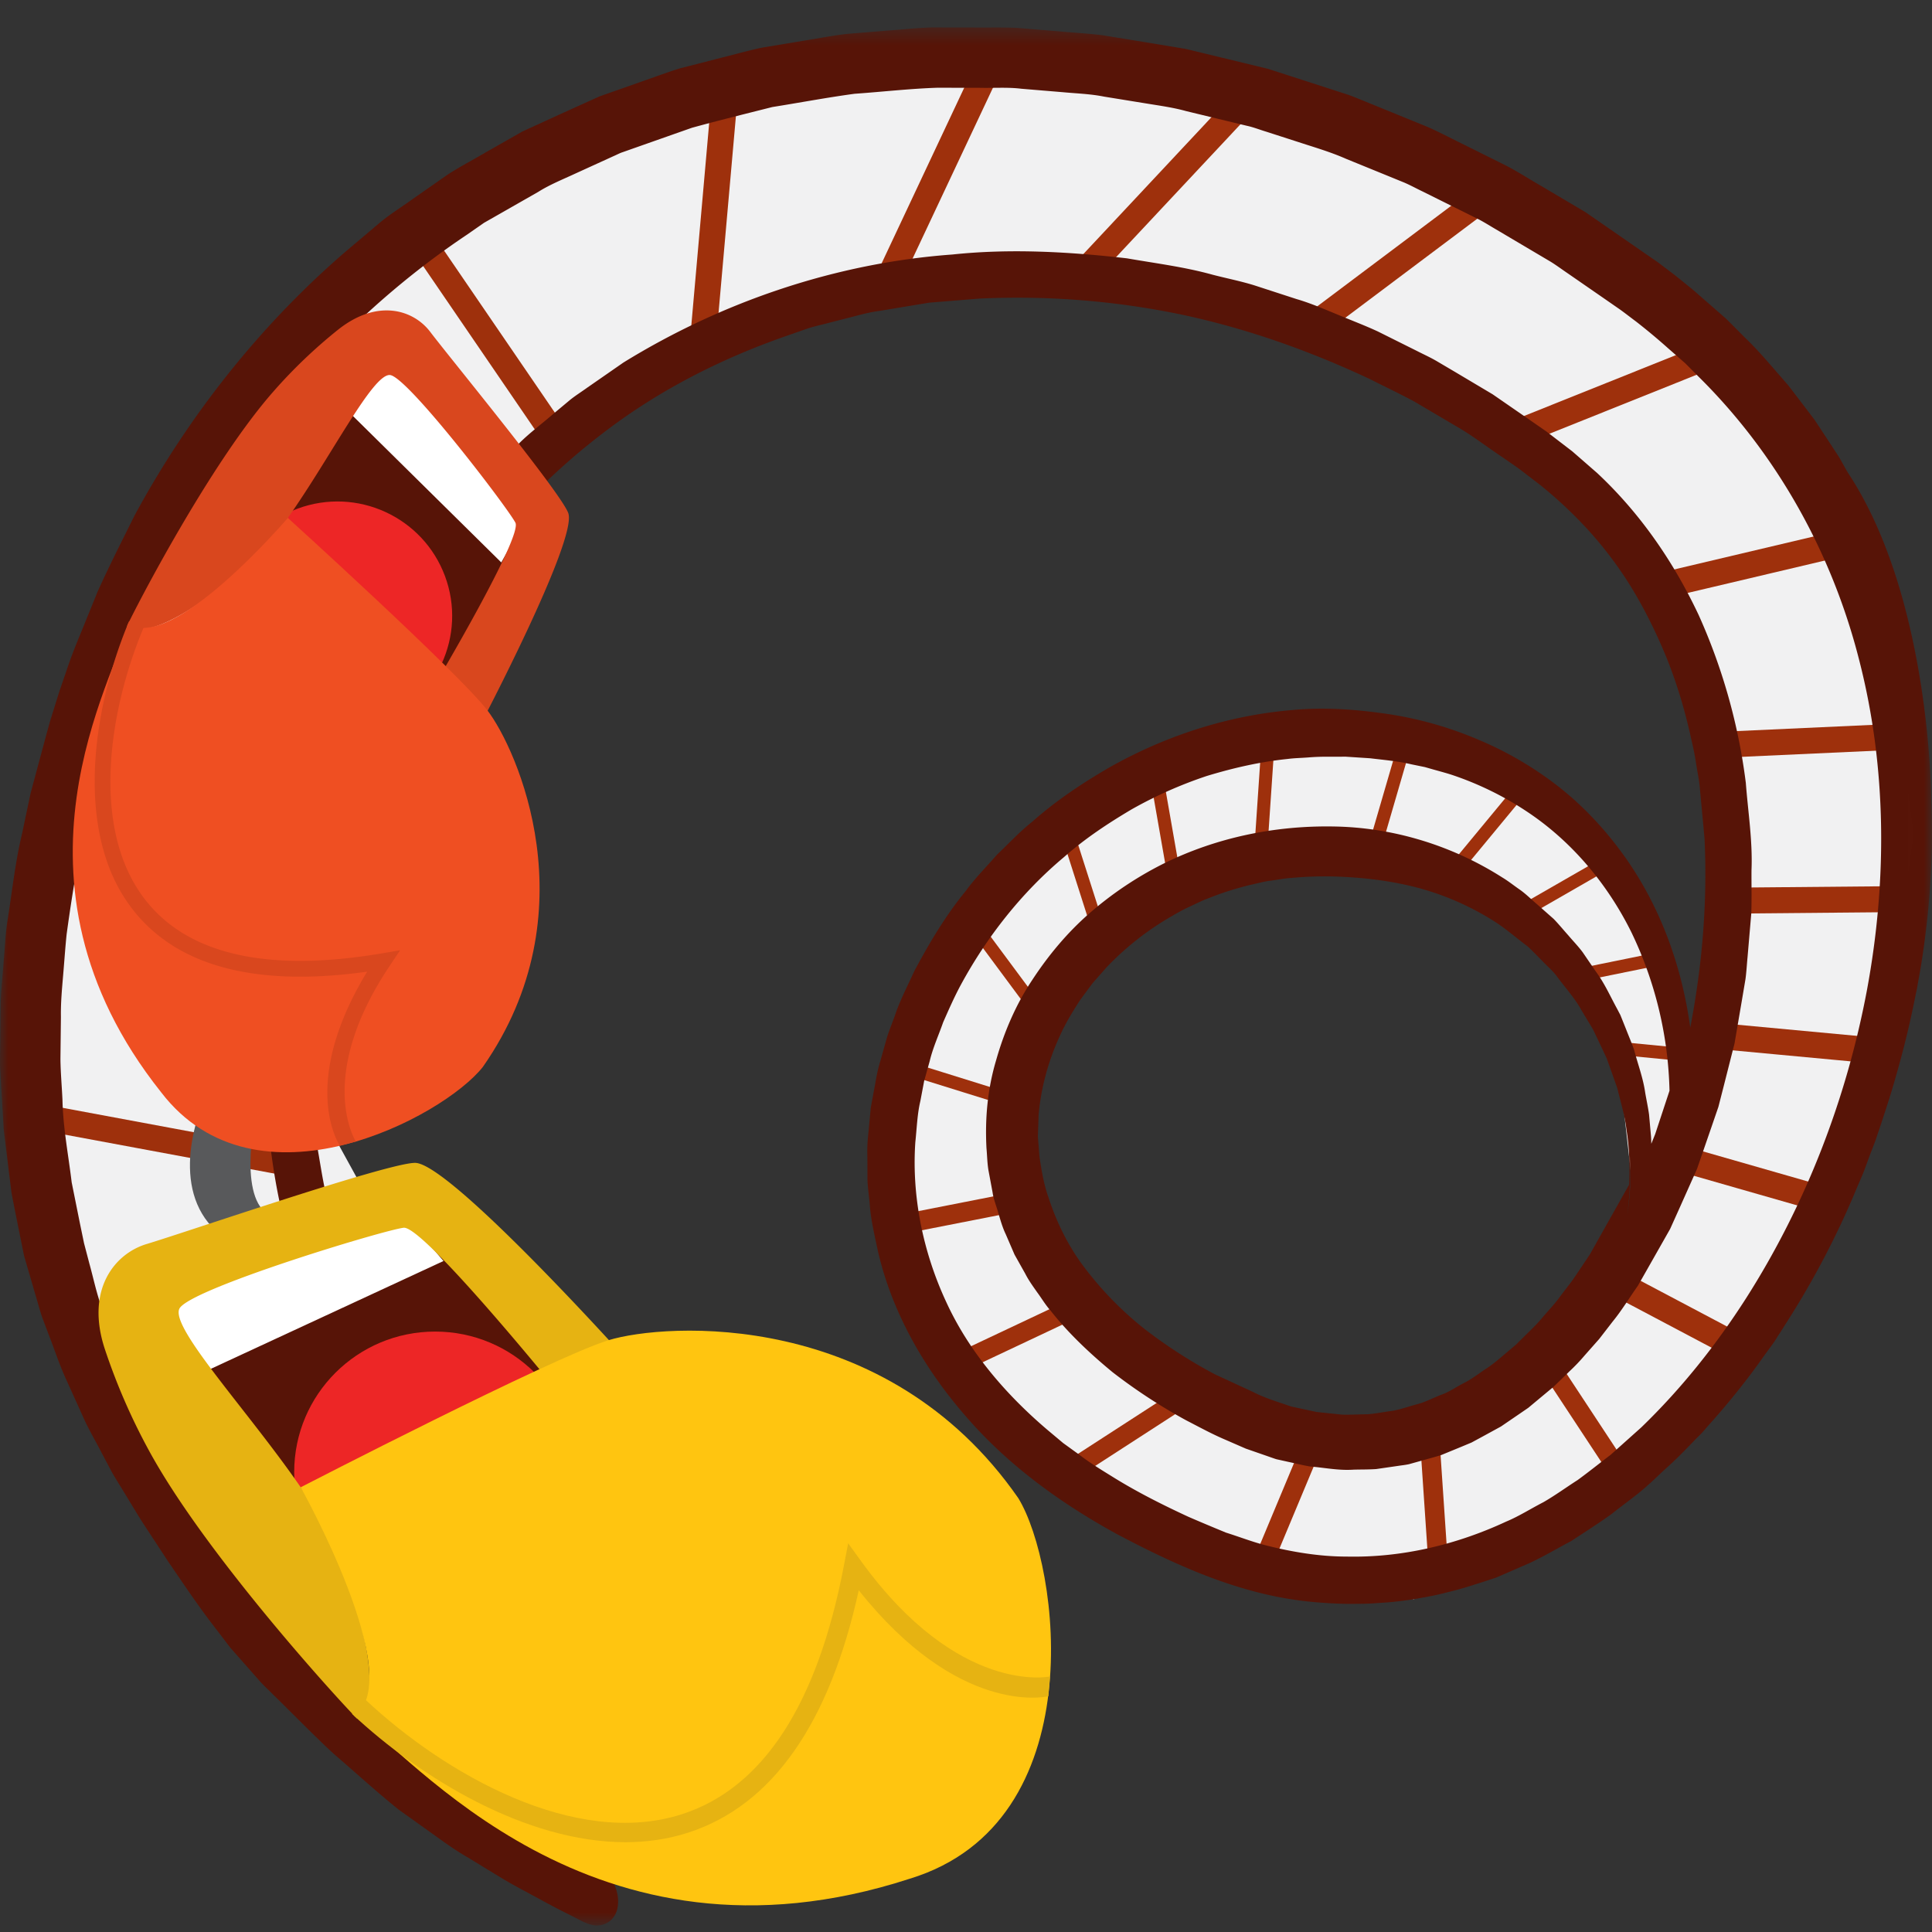 <svg width="120" height="120" viewBox="0 0 120 120" xmlns="http://www.w3.org/2000/svg" xmlns:xlink="http://www.w3.org/1999/xlink"><rect x="0" y="0" width="120" height="120" fill="#333333" stroke="none"/><defs><path id="a" d="M0 .403h119.993v117.893H0z"/></defs><g fill="none" fill-rule="evenodd"><path fill="#F1F1F2" d="M39.952 105.54L18.408 66.318l13.874-37.961 14.941-8.244 14.273-2.15h10.502l16.888 4.624 7.889 6.658 6.175 6.369 2.71 9.482.683 18.404-3.594 12.504-9.745 10.73-12.038 2.722-8.698-4.602-5.924-5.105-2.963-5.372-.823-6.53 2.17-7.17 7.54-4.567 8.08-2.688 9.971 1.264 6.456 4.378 3.696 6.445 1.15 10.21 2.992-9.806-2.184-8.46-5.924-6.985-7.9-3.25-6.103-1.853-8.08 1.342-6.733 2.955-6.462 5.372-2.694 5.642-2.962 7.253.085 7.567 3.19 8.811 6.689 7.263 10.772 5.641L87.82 99.33l8.955-3.999 6.732-5.641 4.604-5.03 5.65-10.855 3.749-12.59 1.347-9.403-1.347-10.208-4.04-10.208-6.193-9.67-11.849-8.06-14.274-6.447L62.26 4.203 45.873 5.34l-14.269 4.832L17.87 21.725 6.02 40.798l-4.31 19.88 1.346 17.461 5.655 14.774z"/><path d="M25.476 37.187c-.345-.561-6.25-8.318-10.134-13.395l1.283-.978C26.807 36.117 26.897 36.385 26.95 36.547l-.766.255-.708.385zM44.46 21.359l-1.61-.142L44.264 5.2l1.61.143zm11.64-4.061l-1.462-.684 6.16-13.096 1.463.685zm11.878.108l-1.181-1.1 9.997-10.68 1.182 1.102zm14.134 3.418l-.972-1.288 10.604-7.96.971 1.29zm12.54 6.752l-.603-1.495 12.321-4.936.602 1.495zm8.671 9.607l-.372-1.569 11.512-2.72.373 1.57zm3.386 9.893l-.074-1.61 11.006-.504.075 1.61zm.575 9.672l-.015-1.612 11.21-.101.015 1.612zm9.714 9.366l-10.807-1.008.151-1.605 10.807 1.008zm-3.683 9.239l-8.786-2.518.447-1.549 8.786 2.519zm-5.205 9.307l-8.38-4.433.755-1.423 8.382 4.432zm-7.904 7.276l-4.645-7.051 1.013-.665 4.646 7.053zm-11.408 6.357l-.606-8.965 1.208-.082.607 8.966zm-9.743-1.117l-1.119-.465 3.03-7.254 1.118.465zM67.01 91.708l-.66-1.014 7.473-4.836.66 1.015zM59.365 85.4l-.518-1.092 7.473-3.527.517 1.094zm-3.475-8.717l-.234-1.186 6.665-1.31.234 1.187zm6.428-8.066l-6.463-2.014.24-.77 6.464 2.015zm1.512-5.987l-3.736-5.038.649-.479 3.737 5.037zm4.08-4.55l-2.22-6.951.769-.245 2.222 6.95zm4.633-3.48l-1.111-6.345.796-.139 1.111 6.347zm6.154-1.552l-.807-.054.505-7.455.807.054zm7.256-.922l-.777-.225 1.819-6.245.775.225zm4.367 2.561l-.624-.513 4.747-5.741.624.512zm4.03 2.511l-.403-.698 5.959-3.425.403.698zm4.222 3.672l-.162-.789 4.948-1.008.163.789zm6.04 5.044l-4.14-.403.078-.803 4.14.403zM33.544 27.149l-8.078-11.82 1.334-.91 8.08 11.821zM17.721 73.02l-15.89-2.954.297-1.585 15.89 2.956z" fill="#9E300C"/><g transform="translate(0 1.3)"><mask id="b" fill="#fff"><use xlink:href="#a"/></mask><path d="M101.25 70.575a17.006 17.006 0 0 1-.175 3.55c.152-1.177.22-2.365.174-3.55zm-2.508 6.051l-.892 1.332c-.311.46-.645.858-.966 1.292-.31.435-.69.824-1.038 1.235-.343.42-.73.792-1.114 1.167l-.574.568-.615.519c-.424.364-.848.729-1.281 1.001-.437.29-.843.618-1.326.856-.474.24-.914.559-1.417.735-.485.186-.992.455-1.457.576-.53.138-1.08.343-1.591.425-.512.064-1.012.172-1.534.21-.528.004-1.06.038-1.588.023l-1.57-.164-1.582-.34c-.814-.286-1.591-.502-2.383-.911l-2.36-1.092a30.527 30.527 0 0 1-4.372-2.82 21.12 21.12 0 0 1-3.614-3.666c-1.056-1.348-1.834-2.91-2.358-4.538-.28-.786-.42-1.644-.545-2.483l-.1-1.253.044-1.32c.139-1.681.599-3.37 1.313-4.92.365-.82.81-1.536 1.272-2.254l.771-1.04.857-.972a17.852 17.852 0 0 1 4.076-3.197 11.34 11.34 0 0 1 1.151-.608c.4-.189.797-.39 1.2-.528.796-.324 1.636-.58 2.48-.79.423-.087.853-.217 1.272-.266.435-.057.877-.146 1.308-.173a22.45 22.45 0 0 1 2.61-.09c1.76.05 3.49.245 5.2.689a17.136 17.136 0 0 1 4.783 2.09c.723.458 1.403 1.057 2.107 1.581.315.3.616.617.925.925.297.319.643.594.893.957.525.702 1.12 1.355 1.538 2.13l.68 1.124.567 1.195.28.599.222.618.44 1.241c.202.854.47 1.697.568 2.574.19 1.128.207 2.275.164 3.42l-.812 1.441-1.632 2.902zm21.234-24.97zm-.42 5.376a54.563 54.563 0 0 0 .298-2.845c.023-.308.042-.615.058-.924a49.77 49.77 0 0 0 .079-1.975c.003-.196 0-.39.001-.586a46.668 46.668 0 0 0-.04-2.331s-.018-12.433-5.123-20.232c-.247-.378-.417-.761-.679-1.166l-.714-1.09-.72-1.092-.813-1.07-.817-1.07-.874-1.004c-.58-.671-1.164-1.338-1.804-1.95l-.938-.942-.27-.267-.245-.215-.492-.43-.983-.858-.246-.215-.268-.222-.507-.411c-.177-.14-.324-.266-.523-.417l-.521-.394c-.187-.14-.317-.246-.552-.412l-.537-.37-2.148-1.488-1.073-.743-.538-.372a3.412 3.412 0 0 0-.182-.117l-.14-.083-.281-.166-2.248-1.331c-.758-.433-1.48-.91-2.268-1.307L91.07 7.753c-.794-.386-1.577-.804-2.383-1.162l-2.446-.999c-.816-.328-1.627-.672-2.448-.988L81.28 3.79l-2.513-.812-2.569-.623-2.54-.614-2.62-.436L68.415.88c-.877-.101-1.756-.152-2.634-.232L63.146.431c-.88-.042-1.764-.015-2.645-.024L57.856.403c-.938.03-1.756.129-2.64.19L52.61.806c-.872.097-1.75.276-2.624.411l-2.626.437c-.866.178-1.713.426-2.569.635l-2.564.658c-.842.262-1.668.577-2.502.864l-2.497.88-2.41 1.09-2.378 1.09-2.315 1.318c-.765.45-1.556.864-2.3 1.342l-2.17 1.516c-.712.52-1.473.976-2.143 1.552l-2.022 1.709c-5.324 4.577-9.793 10.233-13.134 16.415-.798 1.608-1.568 3.114-2.292 4.723l-.998 2.457c-.335.808-.675 1.65-.941 2.47l-.432 1.255-.39 1.245-.193.622-.184.66-.34 1.261-.685 2.551-.539 2.551c-.403 1.68-.599 3.455-.868 5.196-.156.872-.176 1.75-.262 2.627-.061.875-.161 1.75-.19 2.628l-.031 2.64c-.002.45-.017.857-.009 1.343l.076 1.3.153 2.604.323 2.634.163 1.316.254 1.299.523 2.592.742 2.547c.13.43.234.835.386 1.285l.46 1.22c.316.814.585 1.632.941 2.441l1.095 2.421c.351.818.81 1.567 1.208 2.353l.62 1.166c.215.383.454.754.68 1.13.463.748.905 1.512 1.386 2.245l1.431 2.182c.99 1.445 1.962 2.907 3.054 4.295l.8 1.051.881 1 .881 1c.313.36.619.627.93.946 1.248 1.216 2.451 2.464 3.737 3.654 1.348 1.156 2.626 2.334 4.036 3.467l2.125 1.517c.705.51 1.41 1.018 2.185 1.463l2.27 1.383c.762.447 1.541.845 2.312 1.27.77.427 1.548.808 2.324 1.207l.145.074c-.004.001.166.082.204.095l.152.063c.041.018.097.044.216.068a1.3 1.3 0 0 0 1.253-.28c.352-.34.421-.726.439-1.033.024-.322-.037-.603-.115-.882-.178-.538-.515-1.047-1.046-1.384-.124-.092-.278-.143-.422-.205l-.272-.118c-.198-.087-.408-.17-.574-.267-.693-.359-1.46-.81-2.18-1.26-1.467-.9-2.876-1.9-4.276-2.908-1.378-1.036-2.738-2.1-4.034-3.23a86.333 86.333 0 0 1-3.835-3.494c-2.482-2.398-4.803-4.959-6.886-7.699l-1.509-2.093c-.481-.71-.927-1.446-1.395-2.168-.473-.713-.885-1.472-1.333-2.223a40.89 40.89 0 0 1-1.264-2.261c-.847-1.496-1.525-3.068-2.18-4.644l-.832-2.423c-.267-.774-.454-1.663-.684-2.489l-.331-1.262-.261-1.26-.506-2.519c-.204-1.703-.536-3.397-.572-5.115-.038-.851-.118-1.723-.126-2.557l.03-2.608c-.015-.876.065-1.725.137-2.577.074-.852.129-1.705.218-2.558.468-3.413 1.055-6.803 2.019-10.135.233-.824.436-1.714.694-2.484l.39-1.244c.115-.378.277-.812.414-1.216.143-.395.287-.853.428-1.199l.49-1.209.981-2.416c.344-.794.746-1.545 1.116-2.32.387-.757.731-1.57 1.154-2.278l1.318-2.253.66-1.126c.23-.363.487-.705.728-1.058 3.816-5.673 8.765-10.692 14.482-14.514l1.053-.733 1.122-.64 2.243-1.28c.731-.46 1.536-.779 2.316-1.143l2.35-1.072c.189-.08.409-.199.57-.248l.617-.218 1.232-.434 2.465-.868c1.66-.456 3.32-.864 4.986-1.286 1.703-.271 3.4-.593 5.11-.824 1.712-.12 3.455-.321 5.143-.375l2.614.004c.867.022 1.753-.048 2.602.058l2.57.214c.856.081 1.715.105 2.566.275l2.557.415c.853.141 1.711.253 2.545.485l2.52.61 1.258.304c.382.078.82.253 1.227.374l2.487.803c.832.264 1.663.528 2.447.876l2.39.975 1.195.488c.396.167.776.379 1.166.564l2.32 1.153 1.162.577c.383.2.746.434 1.121.65l2.23 1.32 1.115.66c.339.209.712.484 1.065.724l2.148 1.485 1.073.744c.315.224.686.515 1.026.768.664.516 1.34 1.08 1.985 1.656l.982.86c.075.066.04.027.084.074l.116.116.23.231.46.463c4.899 4.83 8.338 11.032 10.013 17.69 1.705 6.662 1.72 13.703.46 20.462-1.275 6.767-3.806 13.316-7.51 19.121-1.86 2.902-4.006 5.598-6.498 8.006l-1.908 1.707c-.683.52-1.352 1.058-2.044 1.563-.714.457-1.433.981-2.142 1.385-.77.395-1.525.879-2.304 1.2-3.074 1.43-6.469 2.246-9.893 2.172-1.684.002-3.39-.282-5.03-.698-.8-.2-1.646-.53-2.467-.787-.788-.324-1.584-.656-2.352-.99-1.585-.733-3.132-1.513-4.573-2.4-.738-.46-1.493-.91-2.161-1.426l-1.036-.749-.984-.825c-2.6-2.214-4.88-4.87-6.294-7.968-1.427-3.077-2.134-6.53-1.906-9.89.092-.86.12-1.751.313-2.562l.235-1.242.344-1.232c.197-.832.556-1.612.837-2.417.331-.752.7-1.591 1.1-2.33 1.614-2.977 3.78-5.733 6.404-7.929 1.29-1.14 2.705-2.079 4.202-2.966a26.554 26.554 0 0 1 4.67-2.074c1.655-.502 3.309-.881 5.015-1.056.425-.057.854-.061 1.282-.095.424-.034.854-.05 1.292-.043l.654-.002.326-.002c.104.002.044-.003.11.004l.162.01 1.305.085c.83.102 1.743.178 2.548.373l.62.127.156.032c.055.01.073.015.14.034l.315.09c.417.12.843.23 1.252.36 1.594.527 3.16 1.28 4.569 2.205 2.863 1.86 5.13 4.558 6.635 7.606a23.903 23.903 0 0 1 2.358 9.822l-.888 2.692-.242.602c-.005-.157-.008-.313-.02-.47l-.12-1.342c-.062-.45-.162-.908-.24-1.362-.13-.922-.46-1.776-.691-2.664-.15-.43-.333-.852-.498-1.278l-.255-.637-.064-.16-.042-.1-.04-.074-.156-.298c-.433-.79-.786-1.604-1.35-2.356l-.782-1.147c-.274-.372-.596-.699-.892-1.05-.306-.341-.596-.698-.915-1.027l-1.032-.911c-.354-.297-.668-.62-1.056-.897-.374-.256-.713-.534-1.115-.775-3.114-1.983-6.754-3.094-10.415-3.158-3.675-.072-7.351.685-10.64 2.32a21.963 21.963 0 0 0-4.554 3.053c-1.384 1.203-2.57 2.625-3.572 4.156-1.019 1.528-1.75 3.238-2.245 4.986-.534 1.785-.698 3.622-.6 5.467.042.45.046.892.118 1.347l.256 1.37c.065.464.247.885.367 1.33.133.439.256.882.456 1.296l.546 1.266.668 1.19c.2.398.474.775.74 1.154.274.37.51.776.815 1.117 1.123 1.432 2.492 2.71 3.869 3.845a34.326 34.326 0 0 0 4.575 2.99c.823.423 1.585.845 2.437 1.206l1.263.55 1.275.443.32.112.158.055.08.027c.14.044.085.023.139.037l.659.146c.454.096.844.2 1.351.288.903.071 1.768.262 2.714.197.464-.013.933-.004 1.394-.036l1.366-.198c.227-.035.457-.057.682-.107l.665-.186c.45-.129.873-.237 1.344-.385l1.248-.513.623-.26.61-.33 1.217-.665 1.133-.774.566-.388.526-.439 1.054-.877.974-.947c.328-.305.641-.632.94-.984l.91-1.029.833-1.078c.576-.703 1.042-1.485 1.567-2.224l1.34-2.36.665-1.172.559-1.242 1.113-2.492.884-2.563.441-1.283.337-1.314.666-2.628.456-2.67.224-1.327c.06-.447.084-.903.127-1.352l.232-2.71c.034-.906.008-1.81.015-2.712.074-1.813-.216-3.61-.353-5.412a36.424 36.424 0 0 0-2.929-10.426c-1.549-3.29-3.625-6.315-6.305-8.82l-1.016-.886-.533-.464-.535-.41-1.07-.821-1.117-.774-2.22-1.534-2.336-1.39-1.172-.691c-.41-.236-.807-.412-1.211-.62l-2.415-1.204c-.818-.379-1.671-.7-2.507-1.05-.839-.346-1.672-.708-2.541-.961l-2.582-.84c-.862-.271-1.753-.444-2.628-.671-1.749-.487-3.557-.71-5.32-1.018-3.598-.41-7.243-.618-10.847-.238-7.224.525-14.293 2.927-20.43 6.71l-2.238 1.553c-.367.266-.756.506-1.106.793l-1.042.87c-.683.593-1.414 1.133-2.057 1.768l-1.919 1.92-.485.488-.436.514-.872 1.028c-.58.687-1.179 1.355-1.683 2.115l-1.58 2.213-1.4 2.32c-3.651 6.263-5.82 13.247-6.958 20.36-.495 3.587-.63 7.204-.346 10.81.296 3.568.953 7.197 2.328 10.55 1.306 3.347 3.096 6.555 5.229 9.459 2.132 2.902 4.65 5.552 7.378 7.905 2.717 2.379 5.729 4.416 8.834 6.233a57.625 57.625 0 0 0 9.833 4.513l.012.005.143-.423a56.817 56.817 0 0 1-5.611-2.722c-1.806-1.027-3.584-2.118-5.285-3.319a52.743 52.743 0 0 1-9.396-8.175c-2.759-3.098-5.178-6.554-6.903-10.323l-.648-1.417-.55-1.455c-.395-.96-.665-1.957-.964-2.962-.32-.997-.507-2.014-.766-3.02-.228-1.012-.37-2.043-.56-3.062-.115-1.029-.215-2.07-.304-3.092-.018-1.042-.067-2.087-.058-3.127.055-1.035.069-2.072.156-3.105.123-1.031.205-2.069.362-3.096.187-1.02.343-2.053.554-3.064.241-1.015.464-2.035.721-3.044l.865-2.988 1.038-2.952c1.492-3.873 3.473-7.584 5.914-10.94 2.444-3.35 5.385-6.379 8.701-8.877 3.313-2.523 7.072-4.442 10.993-5.826l1.471-.516c.492-.169 1.006-.268 1.507-.407l1.515-.386c.503-.137 1.008-.26 1.526-.328l3.084-.51 3.115-.253a50.089 50.089 0 0 1 12.43.968c4.104.86 8.038 2.256 11.815 4.028.928.471 1.877.917 2.787 1.41l2.7 1.593c.904.525 1.725 1.165 2.592 1.743.427.298.861.584 1.281.894l1.243.955c1.601 1.295 3.1 2.794 4.339 4.44 1.271 1.666 2.268 3.484 3.113 5.385.847 1.898 1.466 3.895 1.908 5.925.12.507.228 1.015.305 1.53.075.512.196 1.027.234 1.537l.29 3.116c.19 3.934-.139 7.884-.886 11.757-.506-3.712-1.786-7.333-3.934-10.424-1.135-1.63-2.482-3.118-4.027-4.37a21.68 21.68 0 0 0-5.106-3.05 23.053 23.053 0 0 0-5.72-1.635c-1.957-.288-3.971-.436-5.941-.245-3.971.333-7.831 1.586-11.291 3.53-1.721.993-3.377 2.097-4.864 3.416-.78.617-1.451 1.352-2.173 2.032-.65.749-1.357 1.449-1.94 2.254-1.26 1.534-2.277 3.25-3.207 4.996-.405.9-.877 1.785-1.19 2.723-.165.466-.356.922-.504 1.394l-.402 1.433c-.149.475-.245.96-.328 1.45l-.272 1.46-.138 1.48c-.054.49-.094.99-.074 1.484l.006 1.482c.01.495.091.988.135 1.481.061.994.297 1.958.5 2.928.88 3.883 2.921 7.415 5.53 10.388 2.601 2.997 5.873 5.36 9.341 7.258 3.486 1.843 7.167 3.526 11.109 4.085.694.102 1.391.16 2.09.201l.022.002c.414.023.827.037 1.241.04.076.001.151-.002.227-.002.363-.001.723-.004 1.086-.022.162-.007.323-.023.485-.033.285-.02.57-.035.854-.064a25.445 25.445 0 0 0 1.382-.18c.085-.014.17-.032.255-.047.36-.062.718-.128 1.075-.206.284-.062.564-.134.846-.205.14-.036.281-.069.42-.107.35-.095.695-.2 1.04-.31l.217-.069c.161-.053.325-.099.486-.155l.706-.232.682-.296 1.364-.594c.901-.411 1.75-.927 2.628-1.386.828-.548 1.665-1.075 2.469-1.653.772-.62 1.596-1.179 2.325-1.85.31-.267.598-.557.898-.834.295-.268.589-.535.875-.813a43.67 43.67 0 0 0 1.06-1.078c.17-.178.351-.344.517-.525.125-.136.24-.28.363-.417a47.844 47.844 0 0 0 2.73-3.319c.251-.335.495-.677.738-1.02.211-.296.435-.584.64-.884.097-.144.184-.295.28-.439.165-.25.321-.504.482-.755a53.803 53.803 0 0 0 4.361-8.354c.083-.198.172-.395.253-.594.046-.113.1-.224.143-.337.136-.343.255-.693.384-1.038.127-.338.264-.671.386-1.01.047-.133.087-.269.134-.402.124-.355.24-.712.356-1.069.183-.554.362-1.11.531-1.672.094-.314.184-.63.274-.946.19-.665.368-1.332.536-2.004.05-.208.103-.416.152-.625.18-.756.345-1.518.494-2.282.021-.109.05-.214.07-.323.024-.12.043-.24.064-.36.067-.366.135-.73.195-1.096.091-.56.172-1.12.245-1.68z" fill="#571407" mask="url(#b)"/></g><path d="M13.984 76.91c-3.36-2.333-2.159-7.035-.92-9.447l2.876 1.472-1.438-.736 1.44.732c-.02.04-1.188 5.179.647 6.454l-2.605 1.525z" fill="#58595B"/><path fill="#571407" d="M25.948 76.124l14.004 11.282-22.487 8.865-7.407-13.565z"/><path fill="#FFF" d="M27.547 78.323l-16.41 7.606-3.771-5.776 15.89-6.85z"/><path d="M35.778 91.436c0 4.823-3.92 8.73-8.752 8.73-4.834 0-8.753-3.907-8.753-8.73s3.919-8.73 8.753-8.73c4.833 0 8.752 3.907 8.752 8.73" fill="#ED2626"/><path d="M18.677 92.377c-3.232-4.701-8.078-9.873-7.54-11.082.537-1.209 12.724-4.902 13.936-5.037 1.211-.134 9.492 10.074 9.492 10.074l4.243-2.014s-10.874-12.09-13.028-12.09c-1.706 0-14.23 4.309-16.664 5.038-2.019.604-3.807 2.86-2.609 6.514a38.552 38.552 0 0 0 2.744 6.314c3.501 6.447 11.85 15.58 12.927 16.654 2.053-1.309-.27-9.67-3.501-14.371" fill="#E6B312"/><path d="M22.01 106.58c3.333-2.317-3.333-14.203-3.333-14.203s15.619-8.06 19.12-9.135c3.5-1.073 17.235-2.014 25.449 9.806 2.559 4.164 4.714 20.148-6.732 23.64-19.794 6.446-31.003-7.824-34.504-10.108" fill="#FFC510"/><path d="M38.843 114.422c-6.166 0-12.722-3.982-16.98-7.972l.831-.882c4.934 4.625 13.048 9.258 19.683 7.109 5.022-1.629 8.4-6.826 10.04-15.443l.264-1.378.823 1.137c6.024 8.31 11.655 7.148 11.712 7.136l-.1 1.227c-.248.055-5.6 1.19-11.777-6.58-1.825 8.302-5.383 13.362-10.587 15.05-1.267.41-2.579.596-3.909.596" fill="#E6B312"/><path fill="#571407" d="M32.365 33.096l-4.661 13.851L14.558 32.35l8.273-9.477z"/><path fill="#FFF" d="M31.136 34.935l-10.464-10.33 3.348-4.504 9.739 10.147z"/><path d="M23.443 44.912c-3.688 1.366-7.786-.508-9.156-4.186-1.369-3.677.51-7.766 4.196-9.133 3.686-1.366 7.785.51 9.155 4.187 1.37 3.678-.51 7.766-4.195 9.132" fill="#ED2626"/><path d="M17.878 32.168c2.68-3.79 5.26-8.943 6.338-8.875 1.076.066 7.352 8.29 7.798 9.175C32.46 33.353 27 42.545 27 42.545l2.743 2.656s6.162-11.698 5.552-13.337c-.484-1.297-7.326-9.604-8.572-11.25-1.035-1.366-3.267-2.088-5.72-.14a31.459 31.459 0 0 0-4.05 3.876c-3.938 4.49-8.556 13.43-9.072 14.553 1.582 1.19 7.317-2.944 9.996-6.735" fill="#D9471E"/><path d="M7.962 38.727c2.715 1.88 9.916-6.558 9.916-6.558s10.587 9.598 12.4 11.959c1.814 2.36 6.424 12.542-.286 22.139-2.46 3.127-14.07 9.294-19.984 1.576-10.535-13.235-2.8-25.805-2.046-29.116" fill="#EF4F22"/><path d="M6.734 53.756c-1.746-4.69-.558-10.808 1.286-15.178l.91.383c-2.138 5.064-3.383 12.55.141 16.988 2.668 3.36 7.597 4.458 14.652 3.266l1.128-.192-.635.95c-4.648 6.937-2.136 10.89-2.11 10.93l-.998.252c-.112-.172-2.496-3.902 1.696-10.803-6.863.964-11.742-.31-14.505-3.791a10.219 10.219 0 0 1-1.565-2.805" fill="#D9471E"/></g></svg>